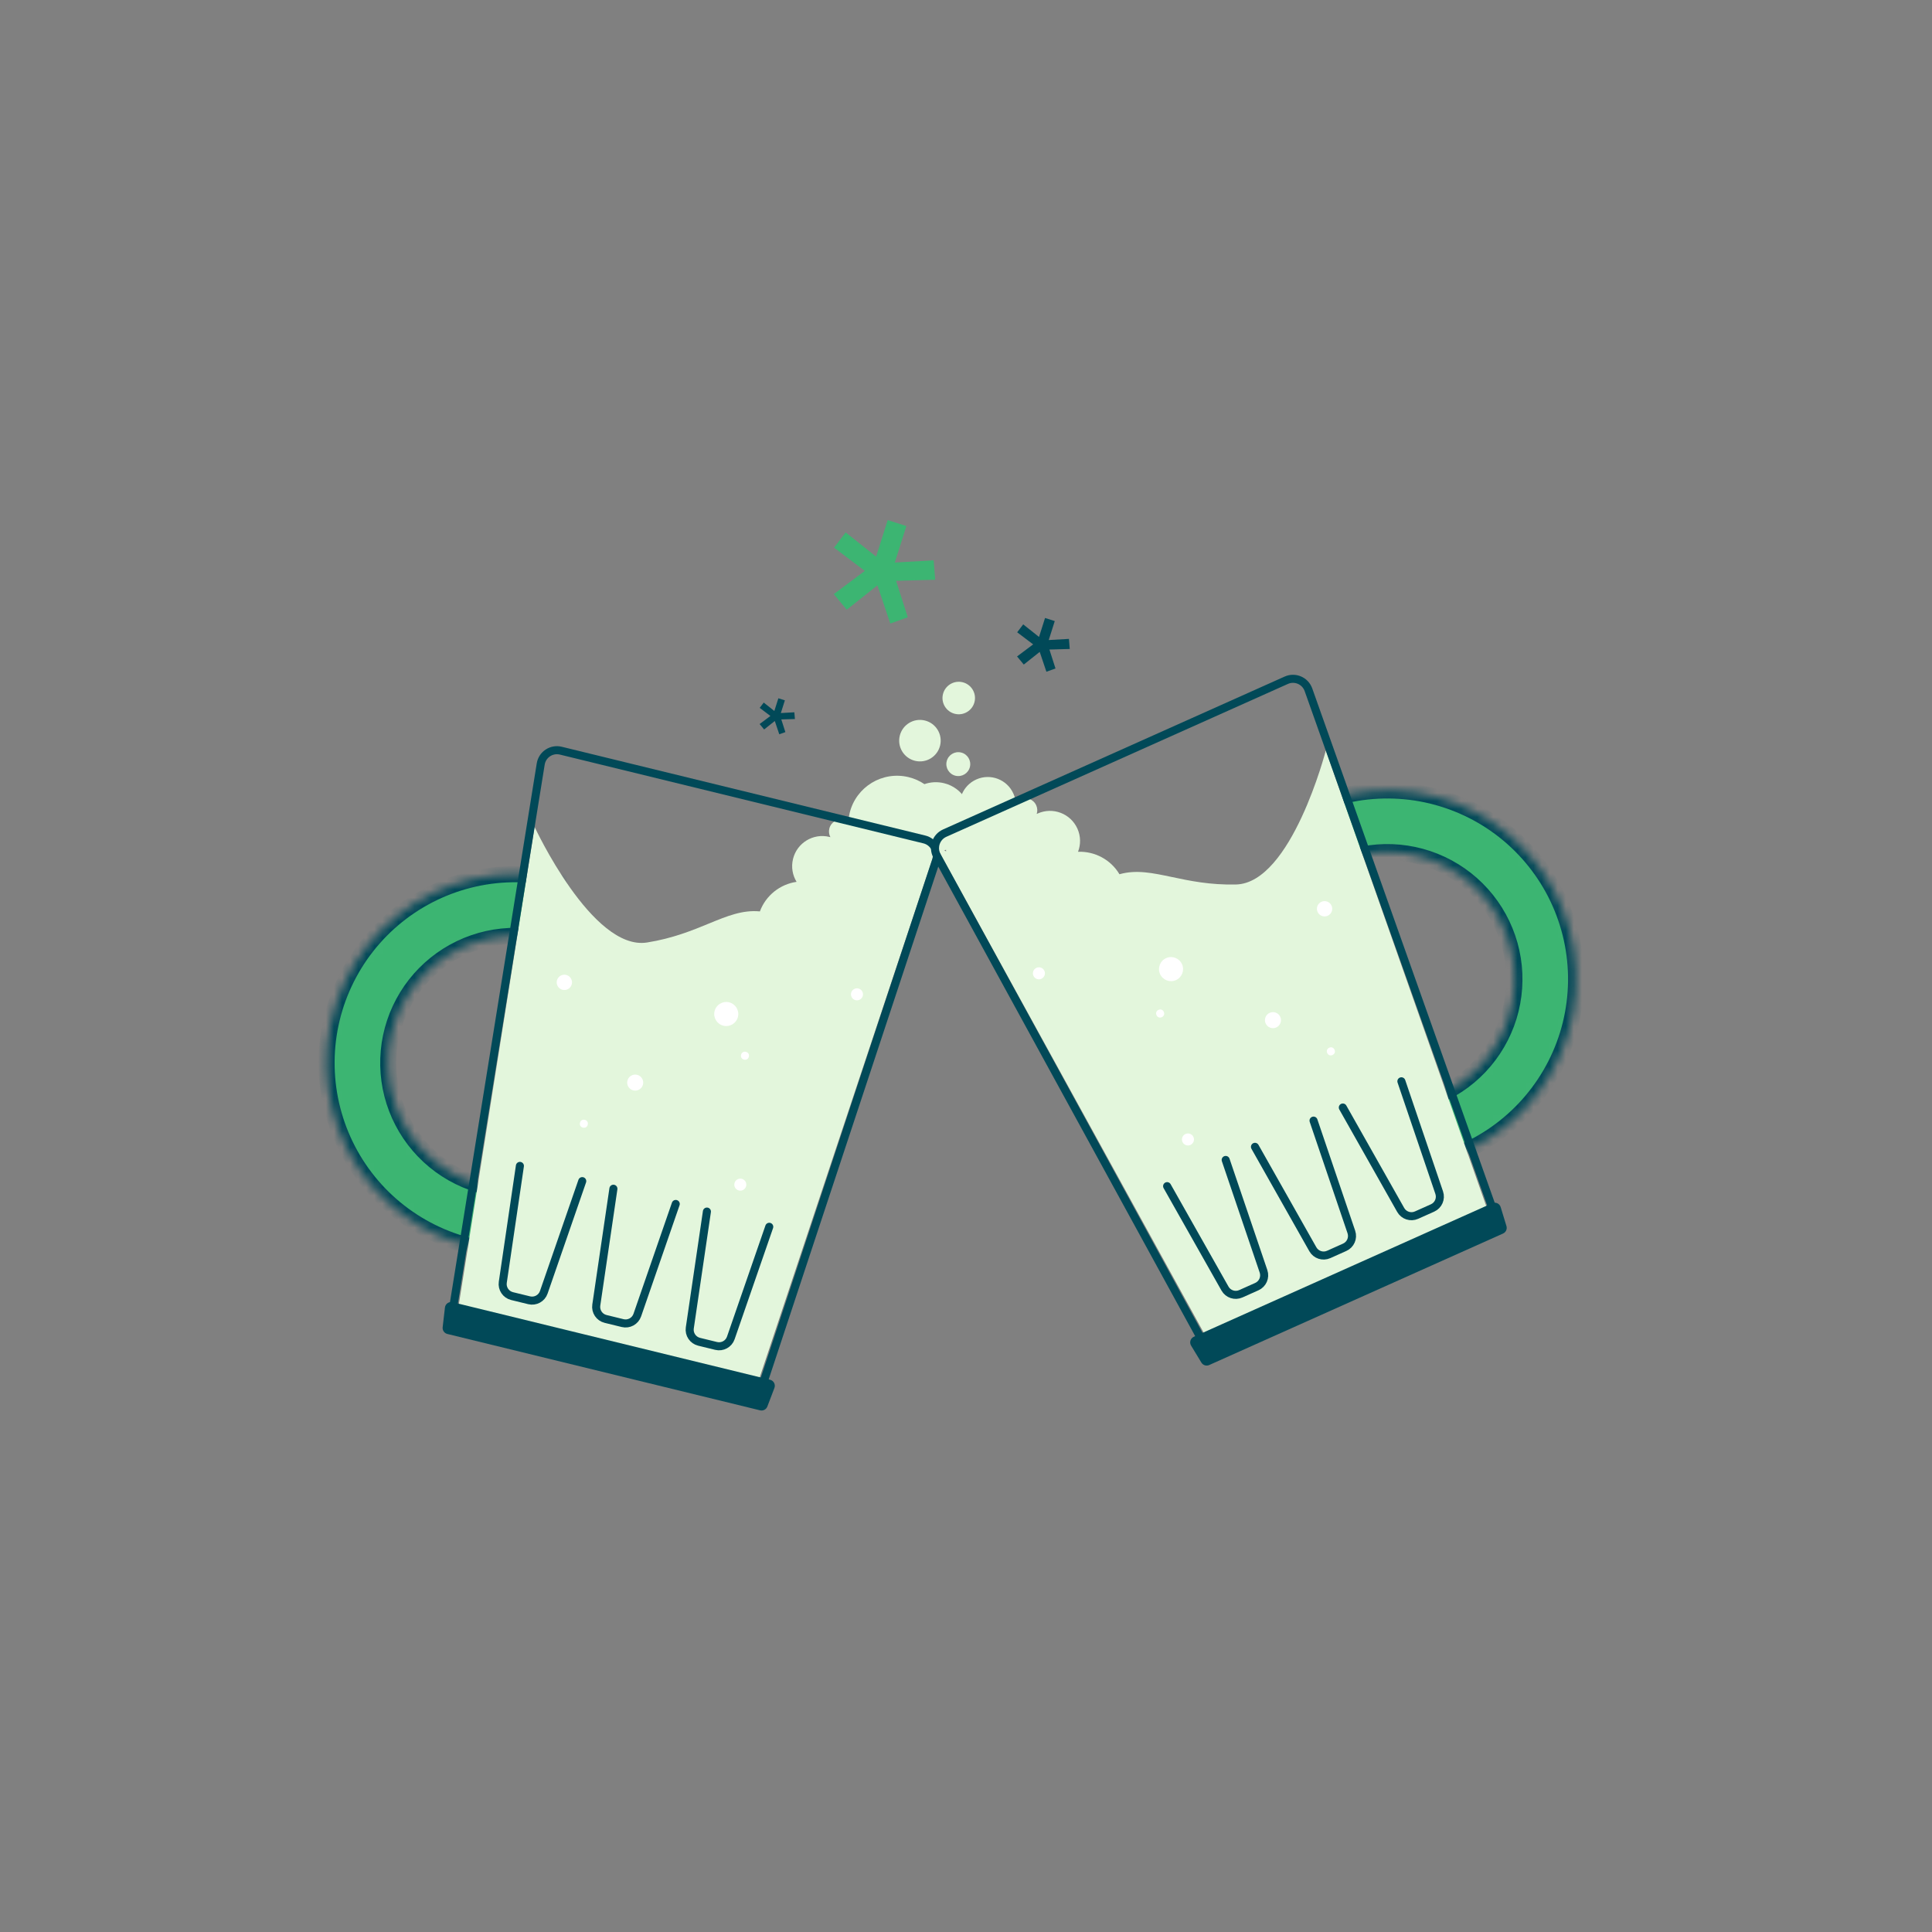 <svg width="240" height="240" viewBox="0 0 240 240" fill="none" xmlns="http://www.w3.org/2000/svg">
<rect x="0" y="0" width="240" height="240" fill="#808080" stroke="none"/>
<mask id="path-1-inside-1_1222_6776" fill="white">
<path d="M69.572 109.263C66.079 108.41 62.436 108.372 58.925 109.152C55.415 109.932 52.131 111.509 49.327 113.761C46.524 116.013 44.276 118.88 42.758 122.14C41.239 125.4 40.491 128.965 40.572 132.56C40.652 136.155 41.558 139.684 43.22 142.873C44.882 146.062 47.255 148.826 50.156 150.951C53.057 153.076 56.408 154.505 59.95 155.128C63.491 155.751 67.129 155.551 70.581 154.543L68.433 147.187C66.109 147.866 63.661 148.001 61.277 147.581C58.892 147.162 56.637 146.2 54.684 144.77C52.731 143.339 51.133 141.478 50.015 139.332C48.896 137.185 48.286 134.81 48.232 132.39C48.178 129.969 48.682 127.569 49.704 125.375C50.726 123.181 52.239 121.251 54.126 119.735C56.013 118.219 58.224 117.157 60.587 116.632C62.95 116.107 65.402 116.133 67.754 116.707L69.572 109.263Z"/>
</mask>
<path d="M69.572 109.263C66.079 108.41 62.436 108.372 58.925 109.152C55.415 109.932 52.131 111.509 49.327 113.761C46.524 116.013 44.276 118.88 42.758 122.14C41.239 125.4 40.491 128.965 40.572 132.56C40.652 136.155 41.558 139.684 43.22 142.873C44.882 146.062 47.255 148.826 50.156 150.951C53.057 153.076 56.408 154.505 59.95 155.128C63.491 155.751 67.129 155.551 70.581 154.543L68.433 147.187C66.109 147.866 63.661 148.001 61.277 147.581C58.892 147.162 56.637 146.2 54.684 144.77C52.731 143.339 51.133 141.478 50.015 139.332C48.896 137.185 48.286 134.81 48.232 132.39C48.178 129.969 48.682 127.569 49.704 125.375C50.726 123.181 52.239 121.251 54.126 119.735C56.013 118.219 58.224 117.157 60.587 116.632C62.95 116.107 65.402 116.133 67.754 116.707L69.572 109.263Z" fill="#3CB572" stroke="#014958" stroke-width="2" mask="url(#path-1-inside-1_1222_6776)"/>
<path fill-rule="evenodd" clip-rule="evenodd" d="M118.619 88.673C119.703 88.938 120.795 88.274 121.06 87.191C121.324 86.108 120.661 85.015 119.577 84.75C118.494 84.486 117.401 85.15 117.137 86.233C116.872 87.316 117.536 88.409 118.619 88.673ZM116.781 92.618C116.444 94.001 115.049 94.849 113.665 94.511C112.282 94.173 111.435 92.778 111.773 91.395C112.111 90.012 113.506 89.165 114.889 89.503C116.272 89.84 117.119 91.235 116.781 92.618ZM116.505 105.751C118.339 105.644 119.967 104.359 120.425 102.482C120.988 100.178 119.576 97.854 117.272 97.291C116.434 97.087 115.593 97.143 114.836 97.409C114.255 97.015 113.595 96.716 112.873 96.54C109.621 95.746 106.341 97.738 105.547 100.99C105.456 101.362 105.402 101.735 105.382 102.104C105.222 101.981 105.035 101.889 104.826 101.838C104.025 101.643 103.216 102.134 103.02 102.936C102.929 103.309 102.987 103.683 103.155 103.997C103.113 103.985 103.07 103.974 103.027 103.963C101.022 103.474 99 104.702 98.511 106.707C98.265 107.714 98.452 108.726 98.954 109.545C96.918 109.837 95.138 111.22 94.396 113.218C92.236 113.012 90.333 113.794 88.036 114.737C85.966 115.588 83.575 116.569 80.388 117.079C73.57 118.17 66.407 102.713 66.407 102.713L56.999 162.04C56.874 162.831 57.376 163.585 58.154 163.775L92.53 172.17C93.308 172.36 94.101 171.922 94.354 171.162L115.882 106.547C116.11 106.301 116.319 106.035 116.505 105.751ZM120.484 95.274C120.29 96.07 119.487 96.558 118.69 96.364C117.894 96.169 117.406 95.366 117.601 94.57C117.795 93.773 118.598 93.285 119.395 93.48C120.191 93.674 120.679 94.478 120.484 95.274Z" fill="#E3F6DC"/>
<path d="M64.584 144.833L62.458 159.289C62.342 160.074 62.843 160.819 63.615 161.007L65.733 161.524C66.504 161.712 67.292 161.283 67.551 160.532L72.328 146.724" stroke="#014958" stroke-linecap="round"/>
<path d="M76.199 147.669L74.073 162.125C73.957 162.911 74.459 163.655 75.23 163.843L77.348 164.361C78.119 164.549 78.907 164.119 79.167 163.369L83.943 149.56" stroke="#014958" stroke-linecap="round"/>
<path d="M87.815 150.506L85.689 164.961C85.574 165.747 86.075 166.491 86.846 166.68L88.964 167.197C89.735 167.385 90.523 166.956 90.783 166.205L95.559 152.397" stroke="#014958" stroke-linecap="round"/>
<ellipse cx="70.106" cy="122.032" rx="0.951" ry="0.951" transform="rotate(13.724 70.106 122.032)" fill="white"/>
<circle cx="90.218" cy="125.964" r="1.495" transform="rotate(13.724 90.218 125.964)" fill="white"/>
<circle cx="92.543" cy="131.147" r="0.498" transform="rotate(13.724 92.543 131.147)" fill="white"/>
<circle cx="72.53" cy="139.594" r="0.498" transform="rotate(13.724 72.53 139.594)" fill="white"/>
<circle cx="78.907" cy="134.485" r="0.996" transform="rotate(13.724 78.907 134.485)" fill="white"/>
<circle cx="91.965" cy="147.161" r="0.747" transform="rotate(13.724 91.965 147.161)" fill="white"/>
<circle cx="106.457" cy="123.519" r="0.747" transform="rotate(13.724 106.457 123.519)" fill="white"/>
<path d="M69.666 93.251C68.51 92.969 67.359 93.732 67.17 94.907L56.377 161.926C56.209 162.975 56.874 163.978 57.906 164.231L92.544 172.69C93.577 172.942 94.63 172.358 94.963 171.349L116.277 106.9C116.651 105.77 115.981 104.562 114.825 104.279L69.666 93.251Z" stroke="#014958"/>
<path d="M55.273 162.424C55.326 161.964 55.77 161.655 56.219 161.765L95.664 171.398C96.113 171.507 96.365 171.986 96.2 172.419L95.323 174.723C95.184 175.086 94.798 175.289 94.421 175.197L55.571 165.709C55.194 165.617 54.945 165.259 54.989 164.873L55.273 162.424Z" fill="#014958"/>
<mask id="path-15-inside-2_1222_6776" fill="white">
<path d="M162.768 100.235C166.05 98.766 169.627 98.072 173.22 98.206C176.814 98.341 180.328 99.3 183.492 101.009C186.655 102.719 189.383 105.134 191.464 108.066C193.546 110.999 194.924 114.371 195.494 117.922C196.063 121.473 195.808 125.107 194.748 128.543C193.688 131.979 191.852 135.126 189.382 137.739C186.912 140.353 183.873 142.363 180.502 143.614C177.131 144.865 173.517 145.324 169.939 144.955L170.726 137.333C173.134 137.581 175.566 137.272 177.836 136.43C180.105 135.588 182.151 134.235 183.814 132.476C185.477 130.716 186.713 128.598 187.426 126.285C188.139 123.972 188.311 121.525 187.928 119.135C187.544 116.745 186.616 114.475 185.215 112.501C183.815 110.527 181.978 108.901 179.849 107.75C177.719 106.599 175.353 105.954 172.934 105.863C170.515 105.773 168.108 106.24 165.898 107.229L162.768 100.235Z"/>
</mask>
<path d="M162.768 100.235C166.05 98.766 169.627 98.072 173.22 98.206C176.814 98.341 180.328 99.3 183.492 101.009C186.655 102.719 189.383 105.134 191.464 108.066C193.546 110.999 194.924 114.371 195.494 117.922C196.063 121.473 195.808 125.107 194.748 128.543C193.688 131.979 191.852 135.126 189.382 137.739C186.912 140.353 183.873 142.363 180.502 143.614C177.131 144.865 173.517 145.324 169.939 144.955L170.726 137.333C173.134 137.581 175.566 137.272 177.836 136.43C180.105 135.588 182.151 134.235 183.814 132.476C185.477 130.716 186.713 128.598 187.426 126.285C188.139 123.972 188.311 121.525 187.928 119.135C187.544 116.745 186.616 114.475 185.215 112.501C183.815 110.527 181.978 108.901 179.849 107.75C177.719 106.599 175.353 105.954 172.934 105.863C170.515 105.773 168.108 106.24 165.898 107.229L162.768 100.235Z" fill="#3CB572" stroke="#014958" stroke-width="2" mask="url(#path-15-inside-2_1222_6776)"/>
<path fill-rule="evenodd" clip-rule="evenodd" d="M119.435 101.221C118.8 99.512 119.593 97.581 121.281 96.826C123.039 96.039 125.102 96.826 125.888 98.584C126.056 98.959 126.152 99.347 126.183 99.734C126.328 99.548 126.52 99.393 126.75 99.29C127.504 98.953 128.388 99.29 128.725 100.044C128.882 100.395 128.893 100.774 128.783 101.113C128.823 101.093 128.864 101.074 128.905 101.056C130.789 100.213 132.999 101.056 133.842 102.94C134.265 103.886 134.263 104.915 133.917 105.811C135.974 105.731 137.974 106.77 139.064 108.602C141.15 108.011 143.162 108.437 145.591 108.95C147.78 109.413 150.309 109.948 153.536 109.875C160.439 109.718 164.698 93.223 164.698 93.223L184.648 149.882C184.913 150.637 184.556 151.47 183.825 151.797L151.526 166.252C150.795 166.579 149.935 166.291 149.549 165.59L116.142 104.856C116.142 104.856 116.662 105.212 117.527 105.77C117.446 104.054 118.145 102.372 119.435 101.221Z" fill="#E3F6DC"/>
<path d="M174.086 134.324L178.784 148.159C179.039 148.911 178.68 149.733 177.955 150.058L175.966 150.948C175.241 151.273 174.388 150.992 173.998 150.301L166.81 137.58" stroke="#014958" stroke-linecap="round"/>
<path d="M163.173 139.208L167.871 153.043C168.126 153.795 167.767 154.618 167.042 154.942L165.053 155.833C164.328 156.157 163.475 155.877 163.085 155.185L155.897 142.464" stroke="#014958" stroke-linecap="round"/>
<path d="M152.26 144.093L156.958 157.928C157.213 158.68 156.854 159.503 156.129 159.827L154.139 160.717C153.415 161.042 152.562 160.761 152.172 160.07L144.984 147.349" stroke="#014958" stroke-linecap="round"/>
<ellipse cx="0.951" cy="0.951" rx="0.951" ry="0.951" transform="matrix(-0.913 0.408 0.408 0.913 165.023 111.635)" fill="white"/>
<circle cx="1.495" cy="1.495" r="1.495" transform="matrix(-0.913 0.408 0.408 0.913 146.225 118.412)" fill="white"/>
<circle cx="0.498" cy="0.498" r="0.498" transform="matrix(-0.913 0.408 0.408 0.913 144.37 125.245)" fill="white"/>
<circle cx="0.498" cy="0.498" r="0.498" transform="matrix(-0.913 0.408 0.408 0.913 165.577 129.945)" fill="white"/>
<circle cx="0.996" cy="0.996" r="0.996" transform="matrix(-0.913 0.408 0.408 0.913 158.635 125.411)" fill="white"/>
<circle cx="0.747" cy="0.747" r="0.747" transform="matrix(-0.913 0.408 0.408 0.913 147.95 140.562)" fill="white"/>
<circle cx="0.747" cy="0.747" r="0.747" transform="matrix(-0.913 0.408 0.408 0.913 129.435 119.922)" fill="white"/>
<path d="M159.786 84.503C160.872 84.017 162.142 84.561 162.54 85.682L185.239 149.657C185.595 150.659 185.121 151.765 184.151 152.199L151.605 166.765C150.635 167.199 149.495 166.815 148.985 165.883L116.4 106.332C115.829 105.288 116.27 103.979 117.356 103.493L159.786 84.503Z" stroke="#014958"/>
<path d="M186.417 149.947C186.281 149.505 185.789 149.281 185.367 149.47L148.306 166.056C147.883 166.245 147.722 166.762 147.962 167.157L149.241 169.266C149.442 169.598 149.859 169.728 150.213 169.569L186.716 153.233C187.07 153.074 187.25 152.677 187.137 152.306L186.417 149.947Z" fill="#014958"/>
<path d="M111.156 69.879L112.595 65.346L110.272 64.609L108.832 69.141L105.049 66.136L103.61 68.028L107.43 70.918L103.578 73.803L105.186 75.74L108.997 72.715L110.594 77.457L112.769 76.68L111.315 72.151L116.178 72.019L115.98 69.608L111.156 69.879Z" fill="#3CB572"/>
<path d="M96.999 88.578L97.5 87L96.692 86.743L96.191 88.321L94.874 87.275L94.373 87.933L95.703 88.939L94.362 89.944L94.922 90.617L96.248 89.565L96.804 91.215L97.561 90.945L97.055 89.368L98.747 89.322L98.678 88.483L96.999 88.578Z" fill="#014958"/>
<path d="M130.279 79.507L131.027 77.151L129.82 76.768L129.072 79.123L127.106 77.562L126.358 78.545L128.343 80.046L126.342 81.546L127.177 82.552L129.158 80.981L129.987 83.445L131.118 83.041L130.362 80.688L132.889 80.619L132.786 79.366L130.279 79.507Z" fill="#014958"/>
</svg>
